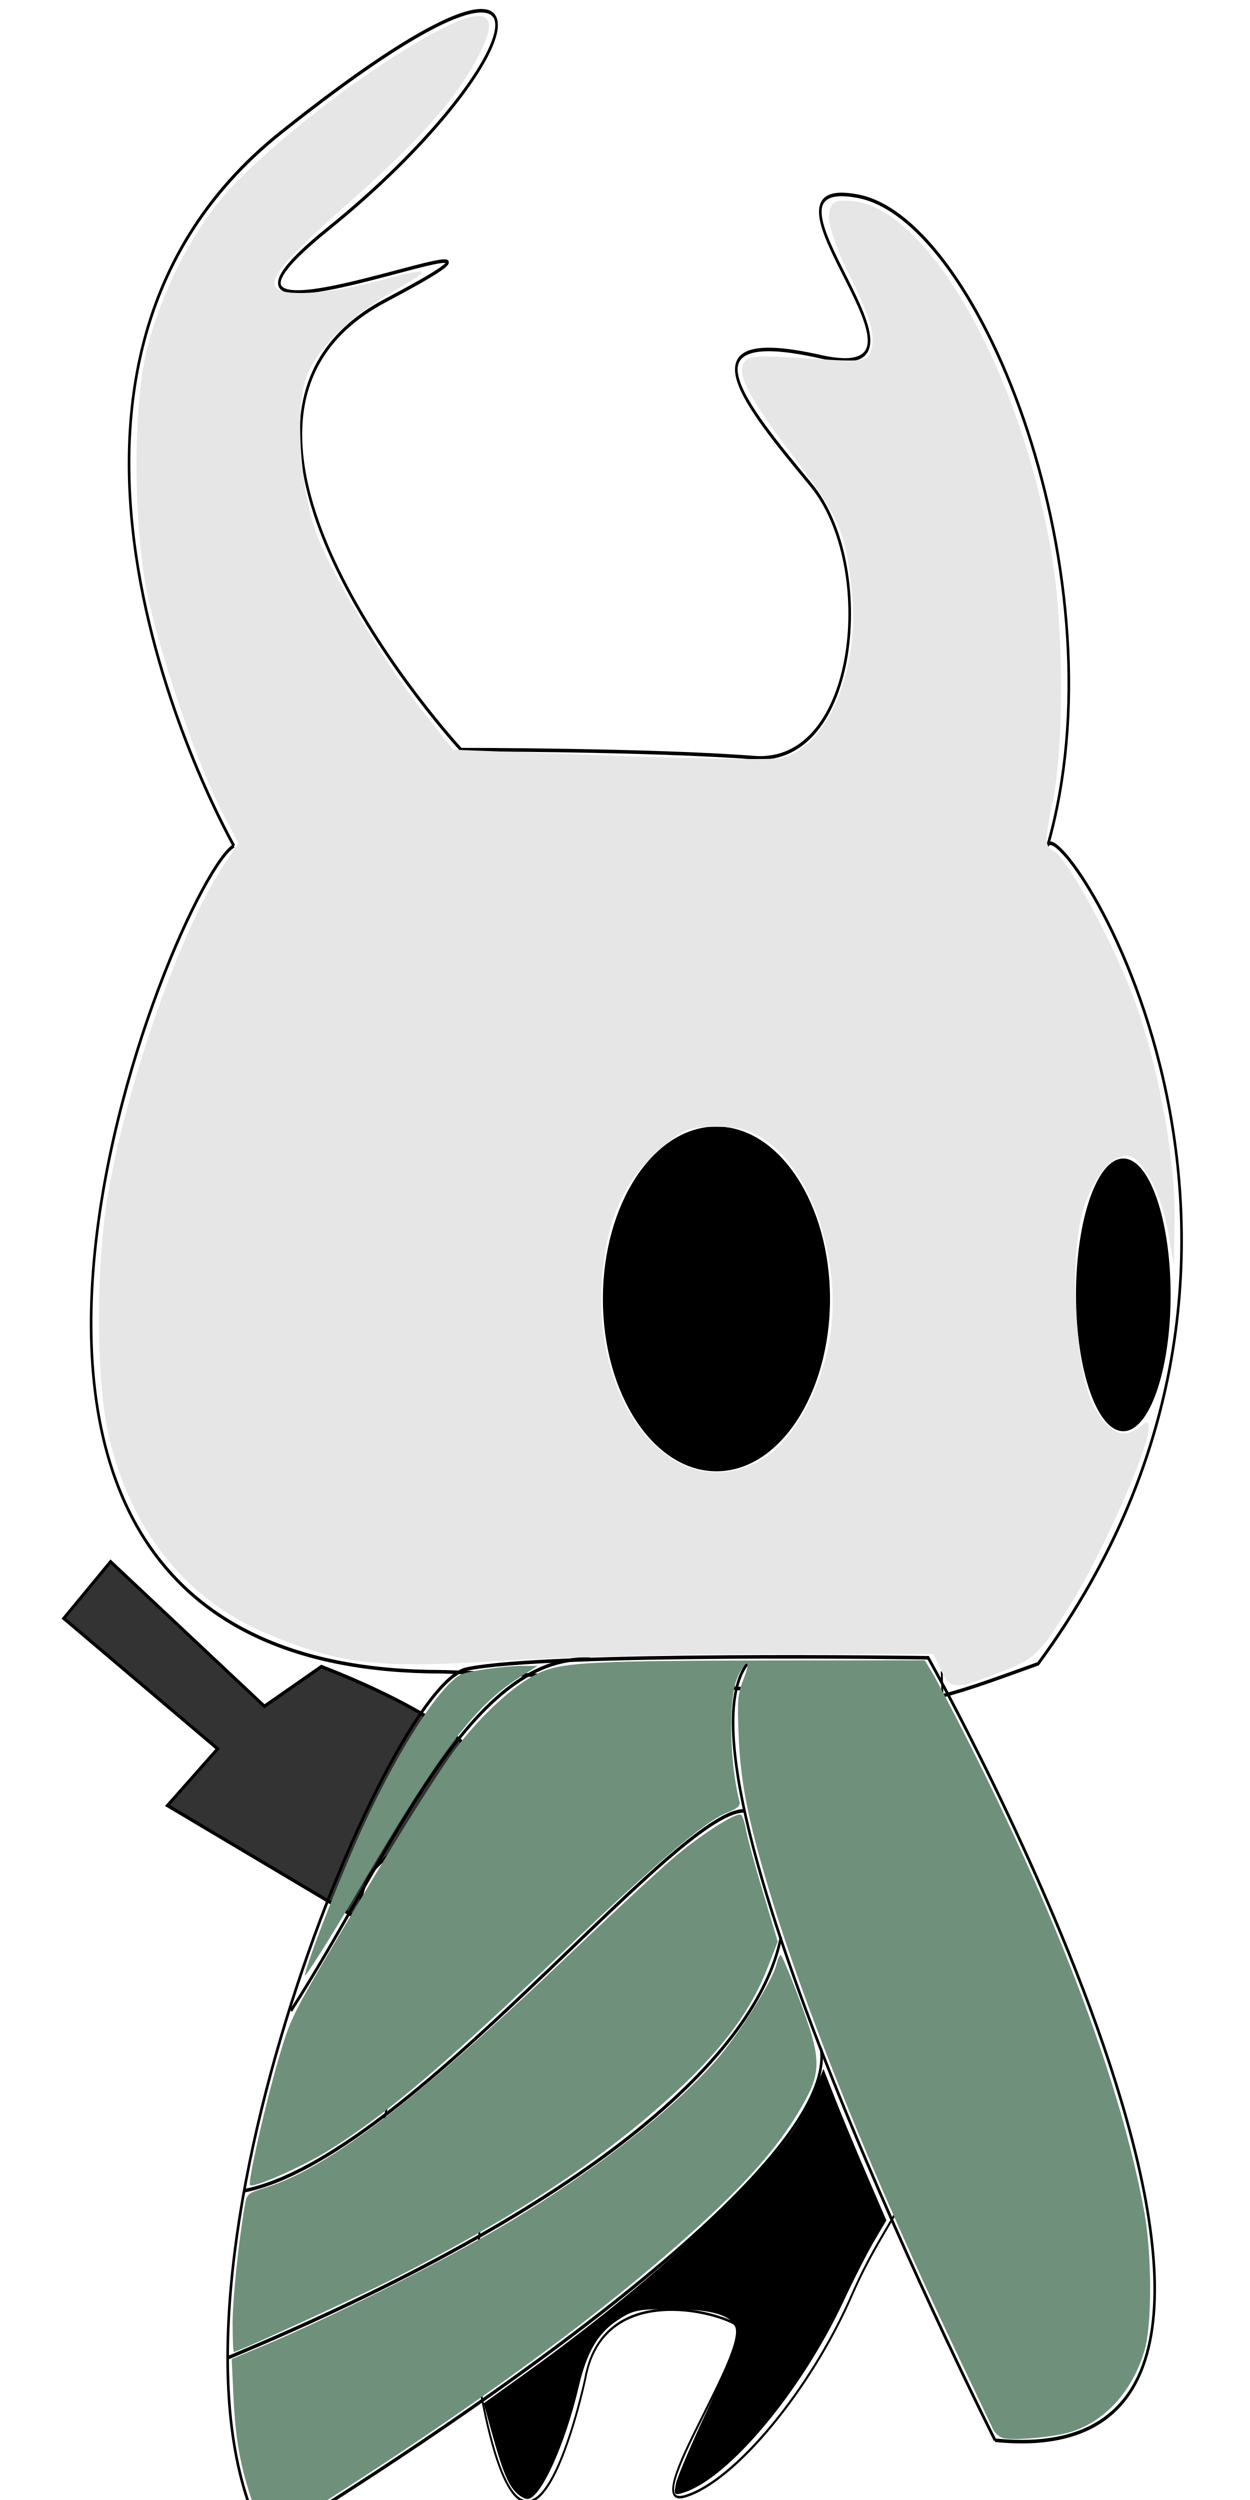 <?xml version="1.0" encoding="UTF-8" standalone="no"?>
<!-- Created with Inkscape (http://www.inkscape.org/) -->

<svg
   xmlns:dc="http://purl.org/dc/elements/1.1/"
   xmlns:cc="http://creativecommons.org/ns#"
   xmlns:rdf="http://www.w3.org/1999/02/22-rdf-syntax-ns#"
   xmlns:svg="http://www.w3.org/2000/svg"
   xmlns="http://www.w3.org/2000/svg"
   xmlns:sodipodi="http://sodipodi.sourceforge.net/DTD/sodipodi-0.dtd"
   xmlns:inkscape="http://www.inkscape.org/namespaces/inkscape"
   width="40mm"
   height="80mm"
   viewBox="0 0 40 80"
   version="1.1"
   id="svg8"
   sodipodi:docname="knightWalk2.svg"
   inkscape:version="0.92.4 (5da689c313, 2019-01-14)">
  <defs
     id="defs2" />
  <sodipodi:namedview
     id="base"
     pagecolor="#ffffff"
     bordercolor="#666666"
     borderopacity="1.0"
     inkscape:pageopacity="0.0"
     inkscape:pageshadow="2"
     inkscape:zoom="1.979899"
     inkscape:cx="-95.290771"
     inkscape:cy="129.73755"
     inkscape:document-units="mm"
     inkscape:current-layer="layer1"
     showgrid="false"
     inkscape:window-width="1920"
     inkscape:window-height="1001"
     inkscape:window-x="-9"
     inkscape:window-y="-9"
     inkscape:window-maximized="1" />
  <g
     inkscape:label="Camada 1"
     inkscape:groupmode="layer"
     id="layer1"
     transform="matrix(2,0,0,2.7,-40,-379)"
     style="display:inline">
    <path
       inkscape:connector-curvature="0"
       id="path35-9-4"
       d="m 35.068,160.178 c 0.263,6.503 -0.439,5.718 -1.421,7.364 -0.669,1.154 -1.903,2.246 -2.691,2.415 -0.788,0.169 1.21,-1.888 0.772,-2.057 -0.438,-0.169 -2.101,-0.435 -2.364,0.663 0,0 -0.906,3.148 -1.665,0.188 -0.252,-0.984 0.098,-2.069 -0.077,-2.323 -0.175,-0.253 -1.84,0.591 -1.84,0.591 0,0 1.402,-7.094 3.767,-6.756"
       style="fill:none;stroke:#000000;stroke-width:0.03px;stroke-linecap:butt;stroke-linejoin:miter;stroke-opacity:1"
       sodipodi:nodetypes="cccccsccc" />
    <ellipse
       id="path21-61"
       cx="37.973"
       cy="155.717"
       rx="0.757"
       ry="1.616"
       style="display:inline;stroke-width:0.042" />
    <ellipse
       id="path23-0"
       cx="31.463"
       cy="155.765"
       rx="1.817"
       ry="2.043"
       style="display:inline;stroke-width:0.042" />
    <path
       style="display:inline;fill:none;stroke:#000000;stroke-width:0.042px;stroke-linecap:butt;stroke-linejoin:miter;stroke-opacity:1"
       d="m 27.073,160.184 c -9.537,0 -4.239,-9.409 -3.33,-9.789"
       id="path27-2"
       inkscape:connector-curvature="0" />
    <path
       style="display:inline;fill:none;stroke:#000000;stroke-width:0.042px;stroke-linecap:butt;stroke-linejoin:miter;stroke-opacity:1"
       d="m 27.073,160.184 c 8.326,0.19 6.358,0.76 9.537,-0.095 4.996,-5.037 0.303,-10.169 0.151,-9.694"
       id="path29-8"
       inkscape:connector-curvature="0" />
    <path
       style="display:inline;fill:none;stroke:#000000;stroke-width:0.042px;stroke-linecap:butt;stroke-linejoin:miter;stroke-opacity:1"
       d="m 36.762,150.395 c 1.211,-3.136 -1.06,-7.413 -3.028,-7.698 -1.968,-0.285 1.665,2.281 -0.606,1.901 -2.271,-0.38 -1.211,0.57 -0.151,1.521 1.06,0.95 0.757,3.326 -0.908,3.231 -1.665,-0.095 -4.693,-0.095 -4.693,-0.095 0,0 -4.844,-3.897 -1.211,-5.322 3.633,-1.426 -4.087,1.045 -0.908,-0.855 3.179,-1.901 4.239,-4.087 -0.757,-1.14 -4.996,2.946 -0.757,8.458 -0.757,8.458"
       id="path33-7"
       inkscape:connector-curvature="0" />
    <path
       style="display:inline;fill:#333333;stroke:#000000;stroke-width:0.042px;stroke-linecap:butt;stroke-linejoin:miter;stroke-opacity:1"
       d="m 27.71,161.668 c -1.82,0.806 -1.873,0.806 -1.98,1.445 l -3.051,-1.344 0.803,-0.672 -2.462,-1.546 0.749,-0.672 2.462,1.714 0.91,-0.47 c 0,0 3.051,0.84 2.515,1.445"
       id="path51-3"
       inkscape:connector-curvature="0" />
    <path
       style="display:inline;fill:none;stroke:#000000;stroke-width:0.042px;stroke-linecap:butt;stroke-linejoin:miter;stroke-opacity:1"
       d="m 24.254,170.501 c -2.141,-2.89 1.927,-10.147 3.211,-10.349 1.285,-0.202 7.386,-0.134 7.386,-0.134 0,0 7.386,9.744 1.07,9.274"
       id="path53-57"
       inkscape:connector-curvature="0" />
    <path
       style="display:inline;fill:none;stroke:#000000;stroke-width:0.042px;stroke-linecap:butt;stroke-linejoin:miter;stroke-opacity:1"
       d="m 24.254,170.501 c 0,0 9.206,-4.099 8.884,-5.847"
       id="path55-5"
       inkscape:connector-curvature="0" />
    <path
       style="display:inline;fill:none;stroke:#000000;stroke-width:0.042px;stroke-linecap:butt;stroke-linejoin:miter;stroke-opacity:1"
       d="m 35.921,169.292 c 0,0 -5.352,-7.863 -3.961,-9.207"
       id="path57-29"
       inkscape:connector-curvature="0" />
    <path
       style="display:inline;fill:none;stroke:#000000;stroke-width:0.042px;stroke-linecap:butt;stroke-linejoin:miter;stroke-opacity:1"
       d="m 23.638,168.317 c 5.861,-1.814 8.483,-3.595 8.858,-4.99"
       id="path63-8"
       inkscape:connector-curvature="0" />
    <path
       style="display:inline;fill:none;stroke:#000000;stroke-width:0.042px;stroke-linecap:butt;stroke-linejoin:miter;stroke-opacity:1"
       d="m 23.906,166.335 c 2.623,-0.386 6.877,-4.503 8.001,-4.503"
       id="path65-41"
       inkscape:connector-curvature="0" />
    <path
       style="display:inline;fill:none;stroke:#000000;stroke-width:0.042px;stroke-linecap:butt;stroke-linejoin:miter;stroke-opacity:1"
       d="m 24.655,164.201 c 1.579,-1.814 2.837,-4.234 4.79,-4.166"
       id="path67-5"
       inkscape:connector-curvature="0" />
    <path
       style="display:inline;fill:#6f917c;stroke-width:0.042"
       d="m 24.102,170.151 c -0.233,-0.456 -0.332,-0.824 -0.365,-1.352 l -0.03,-0.47 0.421,-0.13 c 1.151,-0.354 3.026,-1.051 4.031,-1.498 1.356,-0.604 2.591,-1.319 3.285,-1.9 0.37,-0.31 0.92,-0.956 0.98,-1.151 0.019,-0.06 0.049,-0.109 0.067,-0.109 0.018,4e-5 0.154,0.238 0.301,0.529 0.351,0.695 0.357,0.849 0.047,1.253 -0.399,0.52 -0.986,1.002 -2.08,1.708 -1.401,0.904 -3.292,1.919 -5.631,3.022 l -0.867,0.409 z"
       id="path3830-7"
       inkscape:connector-curvature="0" />
    <path
       style="display:inline;fill:#6f917c;stroke-width:0.042"
       d="m 23.721,167.917 c 6.09e-4,-0.29 0.09,-0.943 0.192,-1.392 0.035,-0.156 0.038,-0.158 0.351,-0.231 1.005,-0.236 2.409,-1.035 4.837,-2.753 0.64,-0.453 1.371,-0.956 1.625,-1.119 0.451,-0.29 1.047,-0.576 1.13,-0.544 0.023,0.009 0.059,0.088 0.079,0.176 0.021,0.088 0.143,0.423 0.273,0.744 l 0.236,0.584 -0.166,0.315 c -0.312,0.592 -0.871,1.105 -1.917,1.762 -1.057,0.664 -2.353,1.275 -4.079,1.923 -0.579,0.218 -2.48,0.864 -2.54,0.864 -0.011,0 -0.02,-0.147 -0.02,-0.328 z"
       id="path3832-45"
       inkscape:connector-curvature="0" />
    <path
       style="display:inline;fill:#6f917c;stroke-width:0.042"
       d="m 36.055,169.266 c -0.06,-0.008 -0.135,-0.056 -0.167,-0.106 -0.032,-0.05 -0.286,-0.446 -0.566,-0.881 -1.345,-2.086 -2.436,-4.077 -3.011,-5.494 -0.343,-0.844 -0.46,-1.281 -0.492,-1.831 -0.025,-0.426 -0.015,-0.511 0.077,-0.682 0.063,-0.116 0.082,-0.19 0.046,-0.183 -0.033,0.006 -0.1,0.086 -0.151,0.178 -0.137,0.249 -0.117,1.003 0.039,1.448 0.021,0.06 -0.02,0.086 -0.229,0.15 -0.333,0.101 -1.149,0.615 -2.528,1.592 -1.964,1.392 -2.905,1.983 -3.827,2.405 -0.429,0.196 -1.221,0.453 -1.247,0.404 -0.03,-0.056 0.247,-0.96 0.46,-1.499 0.197,-0.5 0.204,-0.51 1.332,-1.914 0.66,-0.822 1.296,-1.565 1.521,-1.779 0.452,-0.429 0.982,-0.777 1.359,-0.892 0.366,-0.111 0.891,-0.13 3.759,-0.132 l 2.367,-0.002 0.129,0.16 c 0.071,0.088 0.345,0.477 0.609,0.865 1.455,2.136 2.409,4.032 2.773,5.511 0.123,0.498 0.126,1.331 0.006,1.638 -0.189,0.485 -0.637,0.851 -1.192,0.974 -0.269,0.059 -0.872,0.1 -1.068,0.072 z"
       id="path3834-3"
       inkscape:connector-curvature="0" />
    <path
       style="display:inline;fill:#6f917c;stroke-width:0.042"
       d="m 24.878,163.776 c 0.065,-0.222 0.619,-1.26 0.967,-1.814 0.555,-0.883 1.192,-1.611 1.525,-1.743 0.112,-0.044 0.686,-0.104 0.999,-0.105 l 0.233,-2e-4 -0.313,0.148 c -0.694,0.328 -1.233,0.855 -2.495,2.439 -0.523,0.656 -0.935,1.141 -0.916,1.076 z"
       id="path3836-9"
       inkscape:connector-curvature="0" />
    <path
       style="display:inline;fill:#e6e6e6;stroke-width:0.085"
       d="m 35.068,160.178 -0.134,-0.203 -2.583,-0.001 c -1.421,-4.9e-4 -3.355,0.035 -4.299,0.079 -2.018,0.095 -2.589,0.047 -3.763,-0.315 -1.301,-0.401 -2.183,-1.209 -2.544,-2.331 -0.216,-0.674 -0.216,-2.089 0.002,-2.968 0.327,-1.324 1.149,-3.043 1.812,-3.789 l 0.255,-0.287 -0.263,-0.373 c -0.371,-0.526 -0.948,-1.762 -1.175,-2.515 -0.251,-0.833 -0.257,-2.324 -0.012,-3.007 0.218,-0.607 0.623,-1.219 1.118,-1.688 0.478,-0.453 1.754,-1.237 2.854,-1.754 1.348,-0.634 1.779,-0.621 1.297,0.04 -0.369,0.506 -0.954,0.991 -2.098,1.738 -0.959,0.627 -1.23,0.863 -1.12,0.976 0.105,0.107 0.841,0.075 1.568,-0.068 0.928,-0.183 0.974,-0.171 0.354,0.091 -0.747,0.316 -1.301,0.723 -1.449,1.064 -0.176,0.408 -0.066,1.407 0.209,1.894 0.309,0.546 1.078,1.488 1.663,2.036 l 0.49,0.459 2.488,0.07 c 1.369,0.039 2.606,0.052 2.749,0.03 0.727,-0.113 1.257,-0.998 1.148,-1.915 -0.088,-0.742 -0.192,-0.927 -0.912,-1.632 -0.728,-0.712 -0.922,-0.977 -0.829,-1.129 0.058,-0.094 0.195,-0.103 1.019,-0.062 0.894,0.044 0.956,0.039 1.02,-0.088 0.087,-0.173 -0.005,-0.403 -0.392,-0.976 -0.171,-0.253 -0.295,-0.54 -0.277,-0.638 0.028,-0.152 0.08,-0.177 0.345,-0.165 1.223,0.056 2.724,2.009 3.217,4.188 0.196,0.868 0.202,2.282 0.012,2.955 -0.124,0.439 -0.122,0.511 0.017,0.562 0.242,0.089 1.047,1.211 1.356,1.891 0.359,0.79 0.599,1.814 0.584,2.486 l -0.012,0.538 -0.091,-0.389 c -0.103,-0.444 -0.378,-0.849 -0.613,-0.906 -0.258,-0.062 -0.633,0.279 -0.773,0.702 -0.198,0.598 -0.09,1.86 0.192,2.256 0.233,0.326 0.486,0.407 0.753,0.239 0.1,-0.063 0.129,-0.059 0.13,0.017 0.004,0.234 -0.716,1.447 -1.219,2.055 -0.496,0.599 -0.595,0.677 -1.03,0.806 -0.85,0.252 -0.919,0.254 -1.069,0.027 z m -2.883,-2.507 c 0.468,-0.198 0.908,-0.755 1.072,-1.357 0.243,-0.892 -0.213,-2.009 -0.987,-2.418 -0.244,-0.129 -0.445,-0.171 -0.816,-0.171 -0.44,0 -0.538,0.03 -0.928,0.288 -0.541,0.357 -0.811,0.803 -0.888,1.468 -0.184,1.588 1.186,2.766 2.547,2.19 z"
       id="path58-0"
       inkscape:connector-curvature="0" />
    <path
       style="fill:#000000;fill-opacity:1;stroke-width:0.505"
       d="m 62.457,301.342 c -0.959,-1.059 -1.62,-2.729 -2.881,-7.28 l -0.945,-3.411 4.887,-3.494 c 9.251,-6.614 18.033,-13.906 24.382,-20.245 6.778,-6.768 9.101,-9.778 10.833,-14.041 l 1.081,-2.661 1.415,3.608 c 0.779,1.984 2.494,6.106 3.812,9.159 l 2.396,5.551 -1.492,2.53 c -0.821,1.392 -2.482,4.649 -3.692,7.238 -5.092,10.897 -13.93,21.446 -19.404,23.161 -1.123,0.352 -1.19,0.273 -0.919,-1.083 0.161,-0.805 1.897,-4.865 3.859,-9.023 1.962,-4.158 3.568,-8.179 3.57,-8.936 0.006,-2.196 -2.32,-3.128 -7.861,-3.151 -4.169,-0.017 -4.771,0.106 -6.682,1.371 -2.353,1.556 -3.692,3.845 -4.655,7.954 -1.659,7.084 -4.655,13.637 -6.234,13.637 -0.37,0 -1.033,-0.398 -1.473,-0.885 z"
       id="path907"
       inkscape:connector-curvature="0"
       transform="matrix(0.132,0,0,0.098,20,140.37)" />
  </g>
  <g
     inkscape:groupmode="layer"
     id="layer2"
     inkscape:label="Camada 2" />
</svg>
